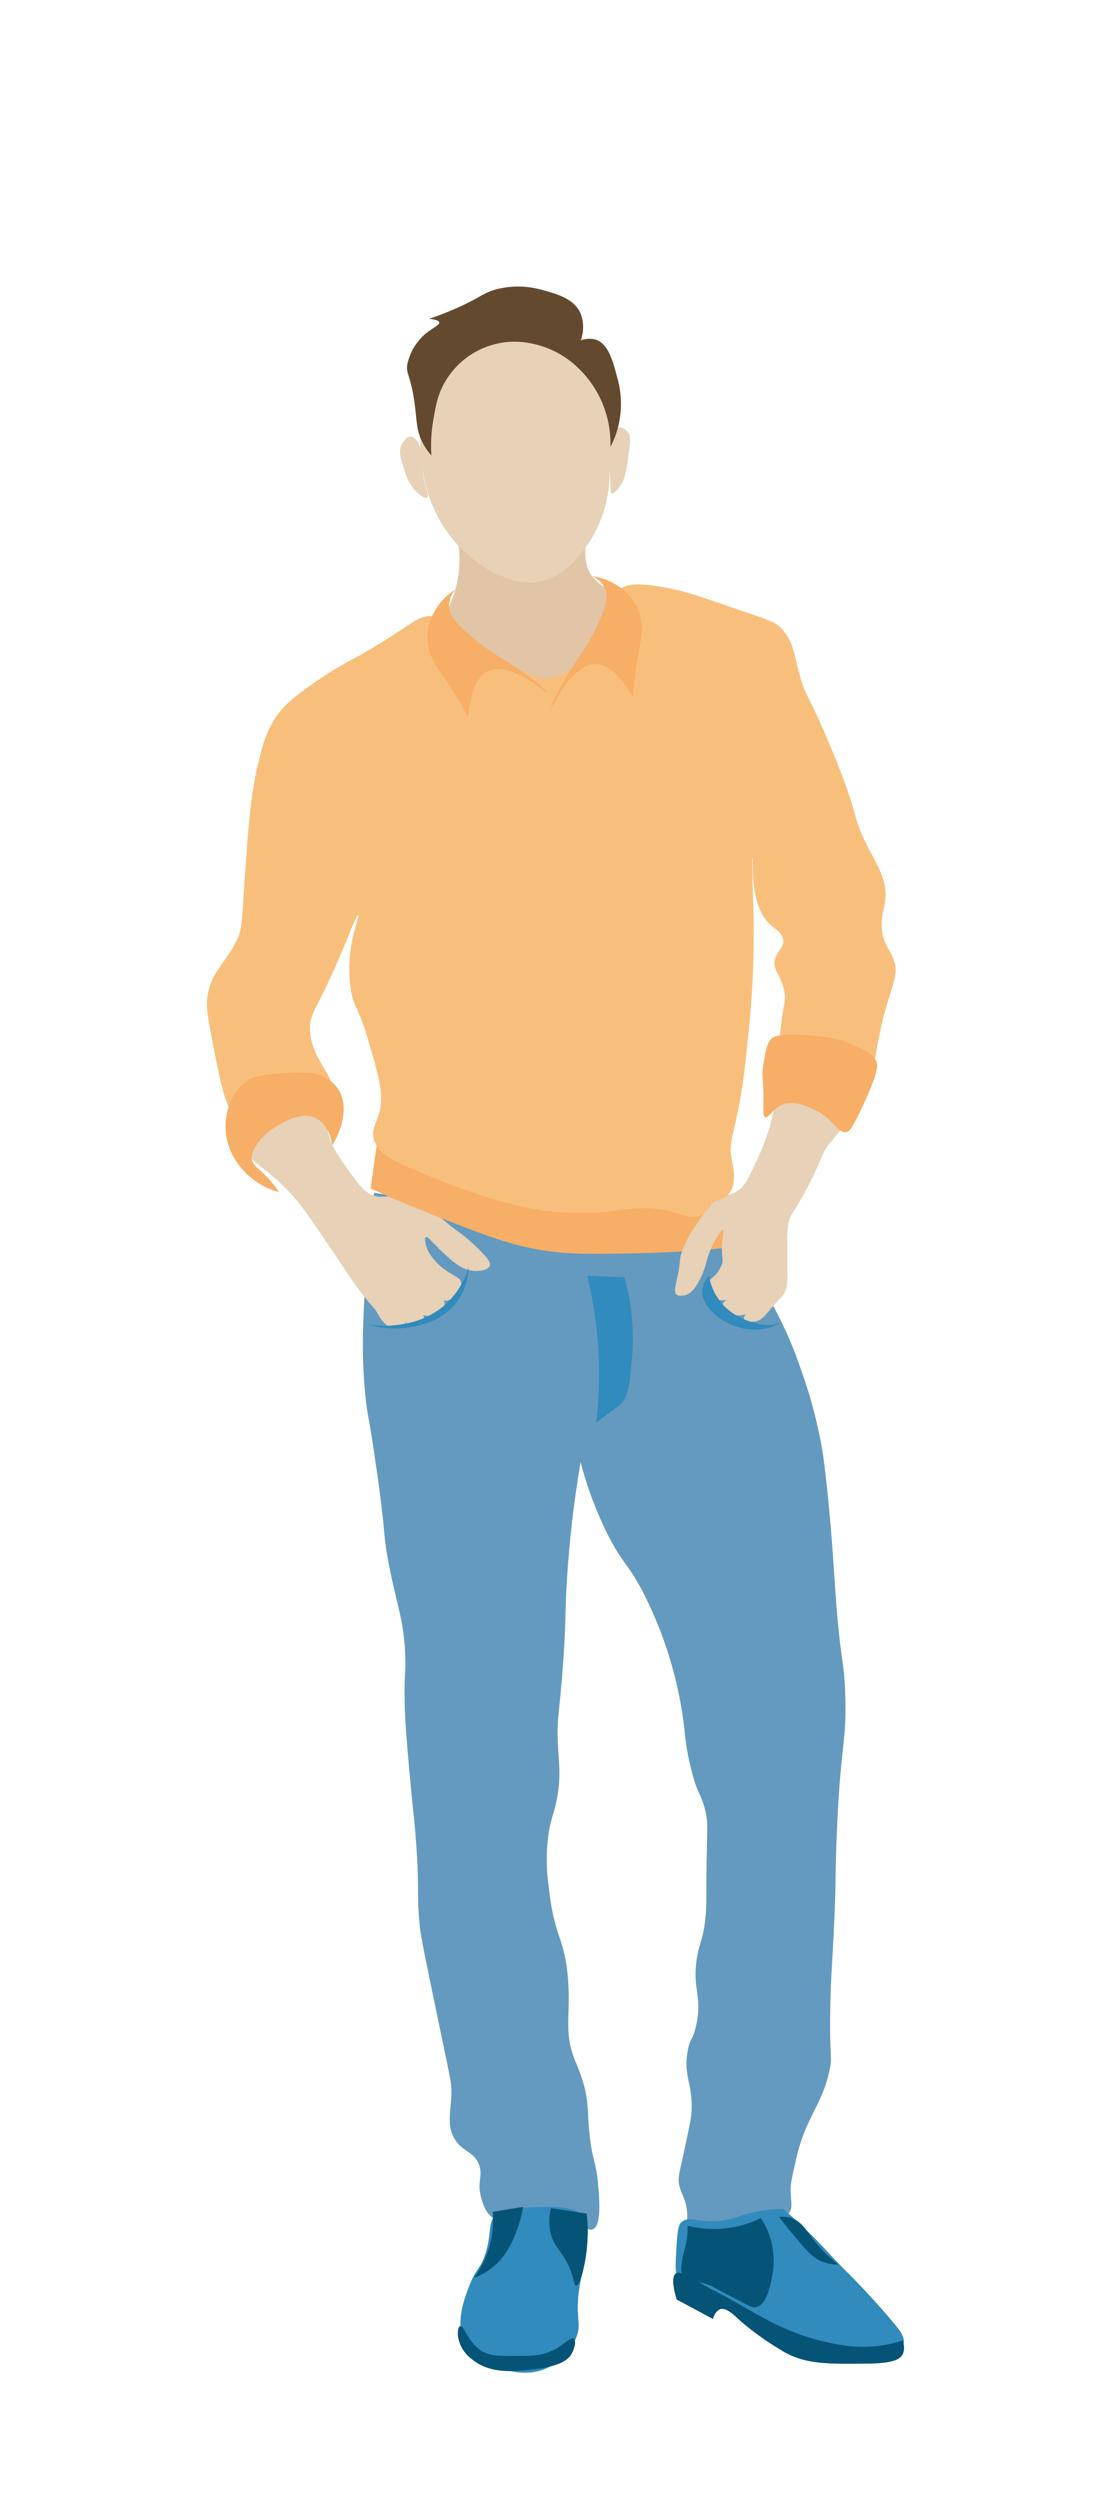 <svg id="Person_1" data-name="Person 1" xmlns="http://www.w3.org/2000/svg" viewBox="0 0 200 450"><defs><style>.cls-1{fill:#649abf;}.cls-2{fill:#e2c4a6;}.cls-3{fill:#318bbc;}.cls-4{fill:#055477;}.cls-5{fill:#e7d1b7;}.cls-6{fill:#f7ae66;}.cls-7{fill:#f8bf7c;}.cls-8{fill:#63492e;}</style></defs><title>person_1</title><path class="cls-1" d="M67.34,214.68c-.85,6.18-1.29,11.45-1.54,15.46-.45,7.4-.8,13.48,0,21.35.38,3.66.48,2.58,1.79,11.64,2,13.51,1.23,12.34,2.43,18.53,1.5,7.71,2.77,10.17,2.94,16.75.08,2.93-.17,2.56-.12,6.9,0,3.3.21,6.46,1,15.08.62,6.61.63,6,.89,9.08.92,10.74.16,11.21.9,17.77.19,1.71,1.28,6.93,3.45,17.38,2,9.72,2.27,10.28,2.17,12.53-.15,3.29-.84,5.55.64,7.93s3.46,2.15,4.35,4.6c.76,2.1-.44,3,.38,5.88.3,1.08.86,3.07,2.43,3.83s2.3-.34,5.11-.76a17.47,17.47,0,0,1,10.1,1.66c1.31.71,1.8,1.26,2.43,1,1.58-.6,1.23-5.16,1-7.8-.33-4.34-1-4.29-1.53-9.07-.49-4.25-.12-5.52-1-8.95a34.77,34.77,0,0,0-1.66-4.6c-2.1-5.34-.68-8-1.28-15-.64-7.35-2.45-6.95-3.45-16.36a33.65,33.65,0,0,1,0-9.59c.51-3.07,1.18-3.94,1.66-7.16.53-3.59.15-5.67,0-8.95-.21-4.35.24-5.14.89-13.8.63-8.32.34-9.44.77-16.11a199.49,199.49,0,0,1,2.43-20.71A67,67,0,0,0,109,275.4c2.86,5.9,3.88,5.76,6.65,11a72.23,72.23,0,0,1,7.54,24.67,45.16,45.16,0,0,0,1.41,8.06c1,3.86,1.56,3.68,2.3,6.52s.27,3.43.25,15.34a36,36,0,0,1-.25,5c-.41,3.21-1,3.84-1.41,6.26-1,5.68,1.1,7.12-.25,12.66-.61,2.5-1,1.93-1.41,4.09-.92,4.67,1,6.17.64,11.38-.07,1-.47,2.86-1.28,6.64-.92,4.35-1.23,5-.89,6.4.41,1.74,1.29,2.6,1.4,5,.07,1.3-.17,1.57.13,2.05,1.2,1.9,6.86.41,7.93.12,4.26-1.12,5.33-2.68,8-2.17.79.15,1.59.45,2.17,0,.85-.64.46-2.22.39-4-.06-1.25.35-3,1.15-6.39,1.61-6.9,4.57-9.17,5.88-15.47.54-2.62-.06-1.8.12-11.38.11-5.44.33-7.35.64-13.8.42-8.65.21-9.44.52-17,.67-16.9,1.81-16.38,1.53-25.32-.22-6.81-.83-5.27-1.79-18.79-.34-4.77-.56-9.13-1.28-16.36-.66-6.64-1.06-8.95-1.28-10.1a85.64,85.64,0,0,0-3.58-13.16,71.79,71.79,0,0,0-5.49-12.4c-2.16-3.78-3.61-5.44-4.86-9.21a28.36,28.36,0,0,1-1.41-7.41,246.24,246.24,0,0,1-27.35.89A245.48,245.48,0,0,1,67.34,214.68Z"/><path class="cls-2" d="M81.38,93.6a19.92,19.92,0,0,1-2,18.2l20.22,14,8.52-9.67c1.92-2.25,4.07-5.43,3.11-8-.78-2.13-3.09-2.29-4.63-4.38-1.33-1.8-2.17-5.16.51-12Z"/><path class="cls-3" d="M105.27,399.27c.67,1,.59,2.33.39,5-.26,3.47-.87,4.47-1.34,7.43-.92,5.73.62,6.47-.77,9.48a10.45,10.45,0,0,1-5.35,5.2c-4,1.64-7.78,0-9.17-.55-1.57-.67-3.87-1.65-5.19-3.95-2-3.54-.35-7.86.68-10.52,1.23-3.19,2-2.88,2.93-5.91,1.1-3.67.31-5.32,1.8-6.79,1.09-1.08,2.7-1.18,5.86-1.32C99.72,397.14,103.69,397,105.27,399.27Z"/><path class="cls-4" d="M99.2,397.46a9.19,9.19,0,0,0,0,4.83c.74,2.55,2.32,3.11,3.58,6.59.59,1.65.59,2.51.94,2.53.77,0,1.74-4.13,2-7.58a28,28,0,0,0-.11-5.38Z"/><path class="cls-4" d="M94.15,397.24a20.32,20.32,0,0,1-1.05,4.06c-.65,1.74-1.92,5.16-5.15,7.36A10.94,10.94,0,0,1,85.32,410a17.36,17.36,0,0,0,3.37-11.86Z"/><path class="cls-3" d="M122.59,400.07c-.61.62-.71,2.44-.9,6.08-.14,2.55,0,3,.22,3.38.92,1.66,3,1.7,5.41,2.47,2.64.86,3.06,1.79,7.2,4.62,3.89,2.66,7.53,5.14,12.5,6.75a23.54,23.54,0,0,0,11,.9c4-.67,4.52-1.95,4.61-2.25.41-1.25-.7-2.63-1.8-3.94-4-4.78-7.45-8.2-9.23-10-3.11-3.18-3.72-4.12-7-7.2-1.48-1.4-2.74-2.52-3.6-3.27a27.45,27.45,0,0,0-4.62.45c-2.75.5-3.25,1-5.29,1.46C126.15,400.58,124.11,398.53,122.59,400.07Z"/><path class="cls-4" d="M121.69,409.19c-1,.64-.26,3.46.12,4.72l6.56,3.52a2.39,2.39,0,0,1,1.23-1.76c1.15-.39,2.58,1.07,3.67,2.09a52.17,52.17,0,0,0,7.35,5.27c4.1,2.55,8.1,2.51,15.58,2.42,3.89-.05,5.74-.51,6.35-1.76a3.07,3.07,0,0,0-.11-2.42,20.67,20.67,0,0,1-3.45.88,24,24,0,0,1-7.91-.11A41.72,41.72,0,0,1,140,418.53c-2-.94-4.09-2.13-8.24-4.51-1.82-1-3.73-1.93-5.56-3C123.42,409.52,122.35,408.78,121.69,409.19Z"/><path class="cls-4" d="M82.83,418.71c.69-.23,1.3,2.67,3.61,4.29,1.56,1.1,3.21,1.09,6.51,1.07,2.72,0,4.72,0,6.92-1.18,1.88-1,2.9-2.29,3.41-1.93s.14,1.81-.42,2.79c-.35.62-1.46,2.09-6.4,2.68-3.72.45-8.23,1-11.57-1.82a6.29,6.29,0,0,1-2.46-4.14C82.4,419.92,82.42,418.84,82.83,418.71Z"/><path class="cls-4" d="M136.08,415.29c1.83-.36,2.48-3.44,2.85-5.21a14.36,14.36,0,0,0-.54-8.07,14.67,14.67,0,0,0-1.43-2.76,18.72,18.72,0,0,1-5.71,1.77,19.41,19.41,0,0,1-7.47-.39,13.78,13.78,0,0,1-.44,3.94,13.23,13.23,0,0,0-.66,3.24,3.35,3.35,0,0,0,.11,1.68c.58,1.13,2.15.86,4.72,1.77.77.27.51.25,5.71,2.95C135.17,415.22,135.54,415.4,136.08,415.29Z"/><path class="cls-4" d="M140.25,399.05c1.16,1.54,2.19,2.8,3,3.74,2.49,3,3.41,3.74,4.61,4.24a8.59,8.59,0,0,0,3.08.59,24.56,24.56,0,0,1-4.07-3.94c-1.72-2.12-2.58-4-4.72-4.53A5.21,5.21,0,0,0,140.25,399.05Z"/><path class="cls-3" d="M108.65,255.09c1.22-.9,2.6-1.94,2.86-2.14,1.61-1.28,1.89-4.14,2.23-8.13a41.5,41.5,0,0,0-.44-11.08,38.28,38.28,0,0,0-.9-3.84l-6.7-.27a73.65,73.65,0,0,1,1.61,26.45Z"/><path class="cls-5" d="M43.88,205.63c-.28,2.42,2.86,3.9,6.56,7.31s5.92,7.17,9.1,11.78c3.06,4.44,4.36,6.9,7.91,10.9.55.61,1.36,3,3.28,3.43,1,.21,2.14,0,2.27-.5.19-.66-1.62-1.8-1.65-1.77a4.17,4.17,0,0,0,2.11,1.48c1.16.3,2.52.07,2.76-.53a1.59,1.59,0,0,0,0-1,1.87,1.87,0,0,0-.07-.18,1.84,1.84,0,0,0-.91-.82c-1.3-.63-1.85-1.11-1.9-1a5.26,5.26,0,0,0,4.13,2.18,3,3,0,0,0,2.31-1.24,1.66,1.66,0,0,0,.16-1.44,1.13,1.13,0,0,0-.62-.49,22.94,22.94,0,0,1-3.13-1.94c-.07.1,2.36,2.76,4.45,2.27,1.48-.35,2.7-2.25,2.31-3.43-.17-.54-.59-.63-1.77-1.4a10.94,10.94,0,0,1-4-3.84c-.58-1.12-.84-2.53-.5-2.72s1.16,1,3,2.72,3.42,3.14,5.48,3.34c1.09.11,2.68-.08,3-.86.22-.58-.34-1.31-1.28-2.31a33.78,33.78,0,0,0-5-4.33c-4.07-3.07-3.56-3.65-5.77-4.58a18.94,18.94,0,0,0-5-1.2c-2.12-.21-2.48.12-3.63-.2-1.8-.51-2.76-1.84-4.59-4.39-2.2-3.05-3.76-5.23-4-8.35-.14-1.82.26-2.8-.51-3.58-1-1-3-.57-5.11-.08a14.42,14.42,0,0,0-7.41,3.92C44.61,204,44,204.66,43.88,205.63Z"/><path class="cls-6" d="M67.79,206.26l12.44,4.55c10.66,3.93,11.8,4.42,14.59,5,5.79,1.12,10.66.91,16.33.67,2.32-.1,5.25-.34,11.11-.81,3.31-.26,6-.5,7.89-.67.14,3.21.27,6.43.4,9.64-3.7.37-9,.8-15.39.94-8.69.18-13,.27-18.33-.67-5.68-1-10.34-2.86-19.68-6.56-4.36-1.73-7.94-3.29-10.44-4.42Z"/><path class="cls-5" d="M152.08,202.41l-2.28,2.89c-1.79,1.75-1.73,3.31-4.68,8.89-2.35,4.43-2.74,4.09-3.16,5.91-.3,1.3-.27,3.27-.21,7.22,0,3.08.17,4.3-.71,5.7-.33.54-.29.24-2.14,2.4-1.28,1.49-1.65,2-2.5,2.32s-2.23.22-2.45-.3c-.13-.32.14-.72,1-1.71.66-.76,1.58-1.76,2.76-2.89-.12.29-1.52,3.58-4.25,3.9-.76.09-2.5,0-3.15-1a1.27,1.27,0,0,1-.22-.92c.15-.71,1.06-.95,2.23-1.53a11.82,11.82,0,0,0,2.76-1.88s-2.76,3-5.43,2.62a4.86,4.86,0,0,1-2.1-1c-.44-.38-1-.88-1-1.45s.75-.7,1.75-1.62a5.7,5.7,0,0,0,1.66-2.41c.27-.85,0-1.06,0-2.76,0-2.18.43-3.27.18-3.37s-1.3,1.54-2,3c-1.17,2.56-.89,3.4-2.11,5.78-1,2.07-1.89,2.71-2.71,2.94-.19,0-1.06.3-1.53-.13s-.23-1.44.09-2.85c.76-3.42.28-3,.83-4.73a18.7,18.7,0,0,1,2.54-4.82c1.69-2.63,2.54-4,4.11-4.9s2.06-.45,3.46-1.4,2-2.42,3.42-5.47a37,37,0,0,0,2.58-7c.16-.67.29-1.28.66-2.76,1-4,1.3-4.41,1.66-4.68,1.07-.81,2.61-.31,5.08.48,3.78,1.22,5.61,3.16,6.22,4.34a2.74,2.74,0,0,1,.35,1.48A3.11,3.11,0,0,1,152.08,202.41Z"/><path class="cls-3" d="M66.06,238.35a18.24,18.24,0,0,0,6.78-.07,15,15,0,0,0,6.65-2.89,14.68,14.68,0,0,0,4.87-7.28,11,11,0,0,1-2.47,6.71,11.41,11.41,0,0,1-5.72,3.53A16.76,16.76,0,0,1,66.06,238.35Z"/><path class="cls-3" d="M140.53,238.14a12.08,12.08,0,0,1-1.57.33,7.77,7.77,0,0,1-3.28-.42,11.33,11.33,0,0,1-5.58-3.24,10.48,10.48,0,0,1-2.48-5.2,4.46,4.46,0,0,0-1.2,2.88c0,3.7,5.79,7.42,10.54,6.8A11.54,11.54,0,0,0,140.53,238.14Z"/><path class="cls-7" d="M77.62,110.87c-2.21,0-2.91,1-8.69,4.62s-6.26,3.29-11.28,6.66c-5.72,3.84-7.14,5.64-7.94,6.84a20.52,20.52,0,0,0-2.78,6.65c-1.55,5.74-2,10.46-2.59,18.49-.91,12.46-.68,12.92-1.66,15-2.08,4.38-4.69,5.68-5.36,10.36-.26,1.78.13,3.86.92,7.95,1.64,8.47,2.46,12.71,4.44,13.12,2.42.51,3.51-4.63,8.5-5.73,4.14-.91,7.14,1.79,8.14.56,1.18-1.46-3.39-4.7-3.51-10.17-.07-2.68,1-3.22,4.43-10.91,2.57-5.75,3.88-9.73,4.26-9.61s-2.59,6.15-1.3,13.68c.56,3.25,1.18,2.38,3.14,9.06,1.93,6.52,2.87,9.85,1.85,13.12-.53,1.73-1.32,2.81-.92,4.44.59,2.39,3.18,3.66,4.44,4.25,16.21,7.6,26.25,8.69,26.25,8.69,10.54,1.14,12.92-.43,17.35-.45a19.21,19.21,0,0,1,6.31.82c1.78.51,2.8,1.06,4.06.66a4.78,4.78,0,0,0,2.65-2.73,4.31,4.31,0,0,0,2.73-1.16c1.7-1.77.93-5,.73-6-1-4.67,1.28-5.15,2.77-21.45a173.94,173.94,0,0,0,1.11-22c-.07-3.41-.37-11.27-.18-11.28s-.83,9,3.51,12.39c.61.47,1.91,1.28,2,2.59s-1.1,1.73-1.48,3.33c-.48,2,1.1,2.92,1.67,5.73.36,1.79-.13,2.2-.56,5.91-.54,4.71-.82,7.06,0,8.32s4.48,2,11.65,3.14c1.42.24,2,.32,2.77,0,2.17-.92,2.09-3.92,3.33-9.79,1.84-8.7,3.75-10.22,2.4-13.5-.68-1.68-1.71-2.59-2-5-.29-2.24.33-3.58.56-5.18.5-3.52-1.2-6.16-3-9.61-3.39-6.64-1.27-5.06-7-18.67-4-9.57-4.32-8.54-5.36-12.39s-1.13-6.26-3.33-8.5c-1.14-1.17-2-1.43-7.58-3.33-7.65-2.62-9.67-3.39-13.49-4.07-5.5-1-7-.39-8,.37-1.51,1.24-1.34,2.88-2,5.18-1.47,4.87-6,10.08-10.53,10.72-3.13.44-6.34-1.74-12.76-6.1C81.4,112.52,80.35,110.9,77.62,110.87Z"/><path class="cls-6" d="M98.63,124.74c.1-.15-3-3-8.46-6.34A38.55,38.55,0,0,1,83.1,113c-1.24-1.21-2.31-2.45-2.28-4.07A4.59,4.59,0,0,1,82,106.11a10.94,10.94,0,0,0-4.88,6.75,9.72,9.72,0,0,0-.08,3.18c.39,2.84,1.83,4.21,4.23,7.89.77,1.19,1.85,2.92,3,5.12.34-3.72,1.3-7.24,3.74-8.3C92.13,119,98.49,125,98.63,124.74Z"/><path class="cls-6" d="M99.15,127.53c-.15-.1,1.52-4,5.08-9.27a37.91,37.91,0,0,0,4.23-7.81c.63-1.61,1.1-3.18.4-4.65a4.58,4.58,0,0,0-2.29-2.09,10.94,10.94,0,0,1,7.23,4.14,9.47,9.47,0,0,1,1.39,2.85c.82,2.75.07,4.6-.6,8.94-.21,1.4-.48,3.42-.62,5.9-1.85-3.24-4.19-6.05-6.84-6C102.7,119.61,99.36,127.66,99.15,127.53Z"/><path class="cls-6" d="M45.69,206.93A10.58,10.58,0,0,1,49.34,203c1.89-1.15,5.06-3.1,7.7-1.63,2.25,1.25,2.68,4.16,2.76,4.78,2.26-3.64,2.77-7.65,1-10.23a7,7,0,0,0-2.25-2c-.67-.4-2.29-1.2-7.64-.73-3.28.28-4.92.42-6.07,1.12-3.12,1.88-3.88,5.49-4.05,6.29A11.38,11.38,0,0,0,42,208.17a13.36,13.36,0,0,0,8.21,6.41,18.44,18.44,0,0,0-2.7-3.26c-1.12-1.07-2.1-1.72-2.19-2.87A2.78,2.78,0,0,1,45.69,206.93Z"/><path class="cls-6" d="M152.3,203.78c.59-.1,1.09-.52,3-4.69,2.94-6.33,2.72-7.38,2.46-8-.57-1.36-1.83-1.94-4.23-3-2.89-1.32-5.29-1.53-8.52-1.77-4.88-.38-5.81.36-6.11.63-.79.71-1,1.92-1.43,4.34-.51,2.9.09,2.49-.06,8.11,0,.66-.05,1.56.35,1.72.56.23,1.22-1.36,2.68-2.12,2.26-1.16,5.21.28,6.17.75C150.19,201.45,150.69,204,152.3,203.78Z"/><path class="cls-5" d="M76,83.71a24.87,24.87,0,0,0,1.31,5.85,28.64,28.64,0,0,0,1.13,2.71,24.38,24.38,0,0,0,10.14,10.66c2.17,1,5,2.42,8.56,1.75,4.36-.83,6.88-4.24,8.39-6.29a22.83,22.83,0,0,0,4.19-14c.1,1.57.17,2.79.19,3.76,0,.2,0,.57.21.66.42.19,1.38-1.14,1.48-1.28.72-1,1-2,1.38-4.44.64-3.87.54-4.62.07-5.27,0,0-.78-1-1.52-.89-.9.16-1.1,1.83-1.41,1.79s-.07-2.94-.52-6.37a27.12,27.12,0,0,0-.93-4.24c-1-3.73-1.55-5.6-3.13-6.78a5.36,5.36,0,0,0-3.93-1.24,13.61,13.61,0,0,1-2.34.62,9.51,9.51,0,0,1-2.41-.31c-1.94-.23-2.26.76-4.92,1.13-2,.28-2.13-.22-3.93.11a10.51,10.51,0,0,0-3.68,1.48A17.27,17.27,0,0,0,78,70.54a23.15,23.15,0,0,0-2.33,10.29c-.24-1.36-1.06-2.25-1.82-2.25s-1.48,1.3-1.56,1.47c-.57,1.29-.17,2.54.52,4.59a9,9,0,0,0,2.25,4c.06,0,1.4,1.26,1.82.95s0-1-.32-2.19A23.76,23.76,0,0,1,76,83.71Z"/><path class="cls-8" d="M111.28,76.82a17.14,17.14,0,0,0-.22-9.06c-.74-2.8-1.58-6-3.93-6.65a4.1,4.1,0,0,0-2.62.21,6.77,6.77,0,0,0,0-4.91c-1.16-2.62-4.11-3.44-6.66-4.15a15.76,15.76,0,0,0-8.4-.21c-2.5.66-3,1.54-7.42,3.49-2,.87-3.68,1.48-4.81,1.85.84.08,1.78.25,1.86.66s-1.16,1-2.29,1.86a10,10,0,0,0-3.39,5.34c-.49,2,.48,2,1.2,7.1.5,3.5.28,5.24,1.64,7.64a11.13,11.13,0,0,0,1.42,2A26.71,26.71,0,0,1,78,75.62c.44-2.57.83-5,2.51-7.53a14.49,14.49,0,0,1,14.84-6.33,16.73,16.73,0,0,1,9.06,4.8,18.64,18.64,0,0,1,4.48,7.21,19,19,0,0,1,1,6.66A16.77,16.77,0,0,0,111.28,76.82Z"/></svg>
